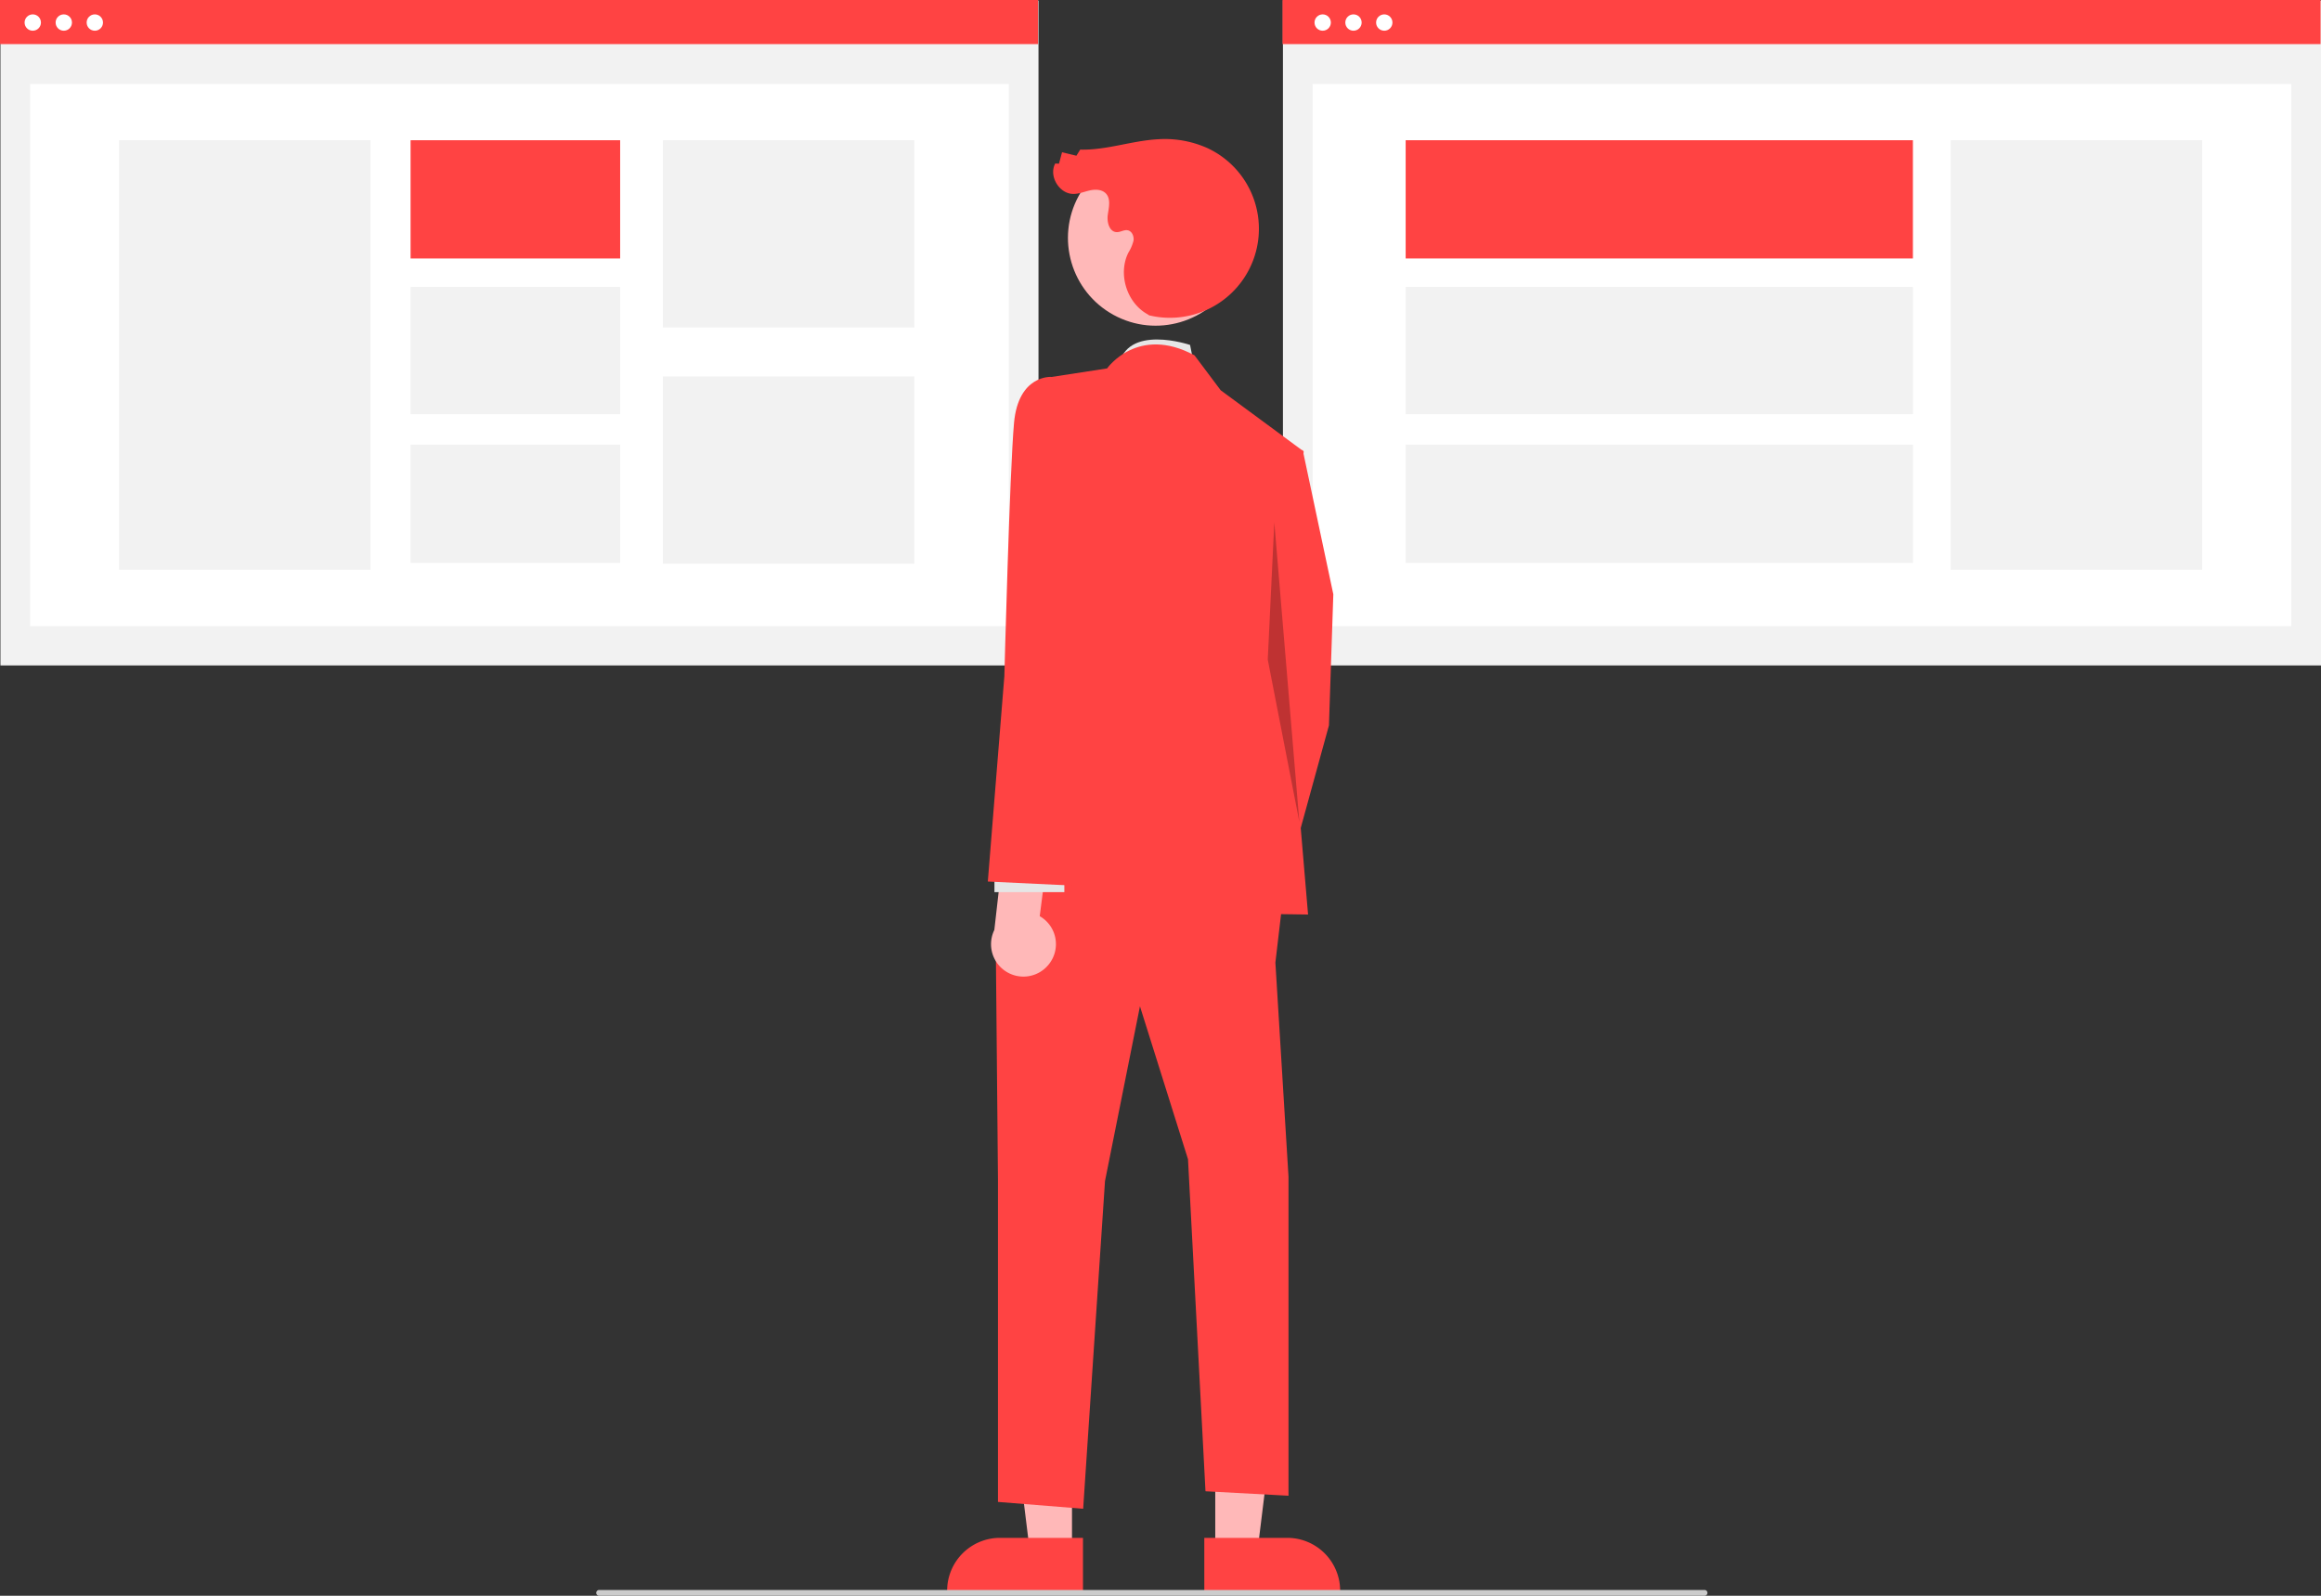<svg xmlns="http://www.w3.org/2000/svg" width="800" height="550" viewBox="0 0 800 550">
  <rect x="0" y="0" width="800" height="550" fill="#333333" stroke="none"/>
  <defs>
    <style>
      .cls-1 {
        fill: #f2f2f2;
      }

      .cls-2 {
        fill: #fff;
      }

      .cls-3 {
        fill: #ff4343;
      }

      .cls-4 {
        fill: #e6e6e6;
      }

      .cls-5 {
        fill: #ffb8b8;
      }

      .cls-6 {
        opacity: 0.25;
      }

      .cls-7 {
        fill: #ccc;
      }
    </style>
  </defs>
  <g id="그룹_2" data-name="그룹 2" transform="translate(0 -177.331)">
    <rect id="사각형_3" data-name="사각형 3" class="cls-1" width="357.795" height="229.148" transform="translate(0.153 177.534)"/>
    <rect id="사각형_4" data-name="사각형 4" class="cls-2" width="337.333" height="186.85" transform="translate(10.384 206.275)"/>
    <rect id="사각형_5" data-name="사각형 5" class="cls-3" width="357.795" height="15.2" transform="translate(0 177.331)"/>
    <circle id="타원_1" data-name="타원 1" class="cls-2" cx="2.817" cy="2.817" r="2.817" transform="translate(8.478 182.285)"/>
    <circle id="타원_2" data-name="타원 2" class="cls-2" cx="2.817" cy="2.817" r="2.817" transform="translate(19.172 182.285)"/>
    <circle id="타원_3" data-name="타원 3" class="cls-2" cx="2.817" cy="2.817" r="2.817" transform="translate(29.866 182.285)"/>
    <rect id="사각형_6" data-name="사각형 6" class="cls-1" width="86.679" height="148.076" transform="translate(41.035 225.662)"/>
    <rect id="사각형_7" data-name="사각형 7" class="cls-3" width="72.232" height="40.76" transform="translate(141.519 225.662)"/>
    <rect id="사각형_8" data-name="사각형 8" class="cls-1" width="72.232" height="43.855" transform="translate(141.519 276.221)"/>
    <rect id="사각형_9" data-name="사각형 9" class="cls-1" width="72.232" height="40.76" transform="translate(141.519 330.589)"/>
    <rect id="사각형_10" data-name="사각형 10" class="cls-1" width="86.679" height="64.531" transform="translate(228.482 225.662)"/>
    <rect id="사각형_11" data-name="사각형 11" class="cls-1" width="86.679" height="64.531" transform="translate(228.482 307.086)"/>
    <rect id="사각형_12" data-name="사각형 12" class="cls-1" width="357.795" height="229.148" transform="translate(442.205 177.534)"/>
    <rect id="사각형_13" data-name="사각형 13" class="cls-2" width="337.333" height="186.85" transform="translate(452.436 206.275)"/>
    <path id="패스_15" data-name="패스 15" class="cls-3" d="M0,0H357.8V15.2H0Z" transform="translate(442.052 177.331)"/>
    <circle id="타원_4" data-name="타원 4" class="cls-2" cx="2.817" cy="2.817" r="2.817" transform="translate(453.086 182.285)"/>
    <circle id="타원_5" data-name="타원 5" class="cls-2" cx="2.817" cy="2.817" r="2.817" transform="translate(463.7 182.285)"/>
    <circle id="타원_6" data-name="타원 6" class="cls-2" cx="2.817" cy="2.817" r="2.817" transform="translate(474.314 182.285)"/>
    <rect id="사각형_15" data-name="사각형 15" class="cls-1" width="86.679" height="148.076" transform="translate(672.36 225.662)"/>
    <path id="패스_16" data-name="패스 16" class="cls-3" d="M0,0H174.834V40.76H0Z" transform="translate(484.503 225.659)"/>
    <rect id="사각형_17" data-name="사각형 17" class="cls-1" width="174.834" height="43.855" transform="translate(484.503 276.219)"/>
    <rect id="사각형_18" data-name="사각형 18" class="cls-1" width="174.834" height="40.76" transform="translate(484.503 330.587)"/>
    <path id="패스_2" data-name="패스 2" class="cls-4" d="M611.689,387.834l-1.506-7.529s-22.149-7.529-24.628,7.529Z" transform="translate(-199.99 -84.084)"/>
    <path id="패스_3" data-name="패스 3" class="cls-5" d="M372.154,720.046H357.633l-6.908-56.009h21.431Z" transform="translate(-2.659 -7.937)"/>
    <path id="패스_4" data-name="패스 4" class="cls-3" d="M572.883,816.488l-46.821,0v-.592a18.225,18.225,0,0,1,18.223-18.224h28.6Z" transform="translate(-199.604 -90.303)"/>
    <path id="패스_5" data-name="패스 5" class="cls-5" d="M422.075,720.046H436.6l6.908-56.009H422.073Z" transform="translate(-3.2 -7.937)"/>
    <path id="패스_6" data-name="패스 6" class="cls-3" d="M615.4,797.671H644a18.225,18.225,0,0,1,18.224,18.223v.593l-46.821,0Z" transform="translate(-200.304 -90.303)"/>
    <path id="패스_7" data-name="패스 7" class="cls-3" d="M435.745,337.091l16.564-1.506,10.541,49.694-1.506,45.176L444.78,490.69l-22.588-13.553L434.239,415.4Z" transform="translate(-3.281 -3.118)"/>
    <path id="패스_8" data-name="패스 8" class="cls-3" d="M446.229,485.419l-3.708,31.623,4.518,73.788V700.788l-28.612-1.535L412.4,584.806,395.839,532.1l-12.047,60.235-7.529,112.94L346.9,702.922V591.939l-.753-80.92L356.686,479.4Z" transform="translate(-2.92 -7.937)"/>
    <path id="패스_9" data-name="패스 9" class="cls-3" d="M581.571,389.34s10.541-15.059,30.117-4.518l9.035,12.047,28.612,21.082-6.023,70.775,7.529,88.846-106.917-1.506,18.07-88.846v-94.87Z" transform="translate(-199.978 -85.032)"/>
    <path id="패스_10" data-name="패스 10" class="cls-6" d="M442.521,360.58l8.634,103.238-10.893-55.951Z" transform="translate(-3.294 -3.199)"/>
    <path id="패스_11" data-name="패스 11" class="cls-5" d="M561.008,596.772a11.106,11.106,0,0,0-2.994-16.765l3.219-25.175-14.822-5.688-4.047,35.616a11.166,11.166,0,0,0,18.643,12.012Z" transform="translate(-199.639 -86.904)"/>
    <rect id="사각형_20" data-name="사각형 20" class="cls-4" width="24.094" height="10.541" transform="translate(366.859 484.815) rotate(180)"/>
    <path id="패스_12" data-name="패스 12" class="cls-3" d="M577.807,405.151,562,392.351s-11.294-.753-12.8,15.812-3.338,87.34-3.338,87.34l-5.7,70.776,31.623,1.506,6.023-76.6Z" transform="translate(-199.683 -85.119)"/>
    <circle id="타원_7" data-name="타원 7" class="cls-5" cx="30.239" cy="30.239" r="30.239" transform="translate(357.304 271.372) rotate(-61.337)"/>
    <path id="패스_13" data-name="패스 13" class="cls-3" d="M596.071,368.381a30.673,30.673,0,0,0,20.068-57.651A35.868,35.868,0,0,0,599.2,307.69c-9.044.475-17.834,3.818-26.886,3.572L571,313.371l-4.945-1.2L565,316.1l-1.3-.045c-2.333,4.336,1.421,10.544,6.344,10.491,1.949-.021,3.793-.833,5.7-1.241s4.151-.307,5.465,1.133c1.708,1.871.965,4.791.608,7.3s.533,5.887,3.066,5.969c1.294.042,2.524-.886,3.795-.642,1.48.284,2.229,2.072,2.013,3.564a14.177,14.177,0,0,1-1.771,4.135c-3.671,7.327-.571,17.295,6.607,21.248" transform="translate(-199.988 -82.366)"/>
    <path id="패스_14" data-name="패스 14" class="cls-7" d="M787.474,817.634h-381a1,1,0,0,1,0-2h381a1,1,0,0,1,0,2Z" transform="translate(-199.958 -90.303)"/>
  </g>
</svg>
